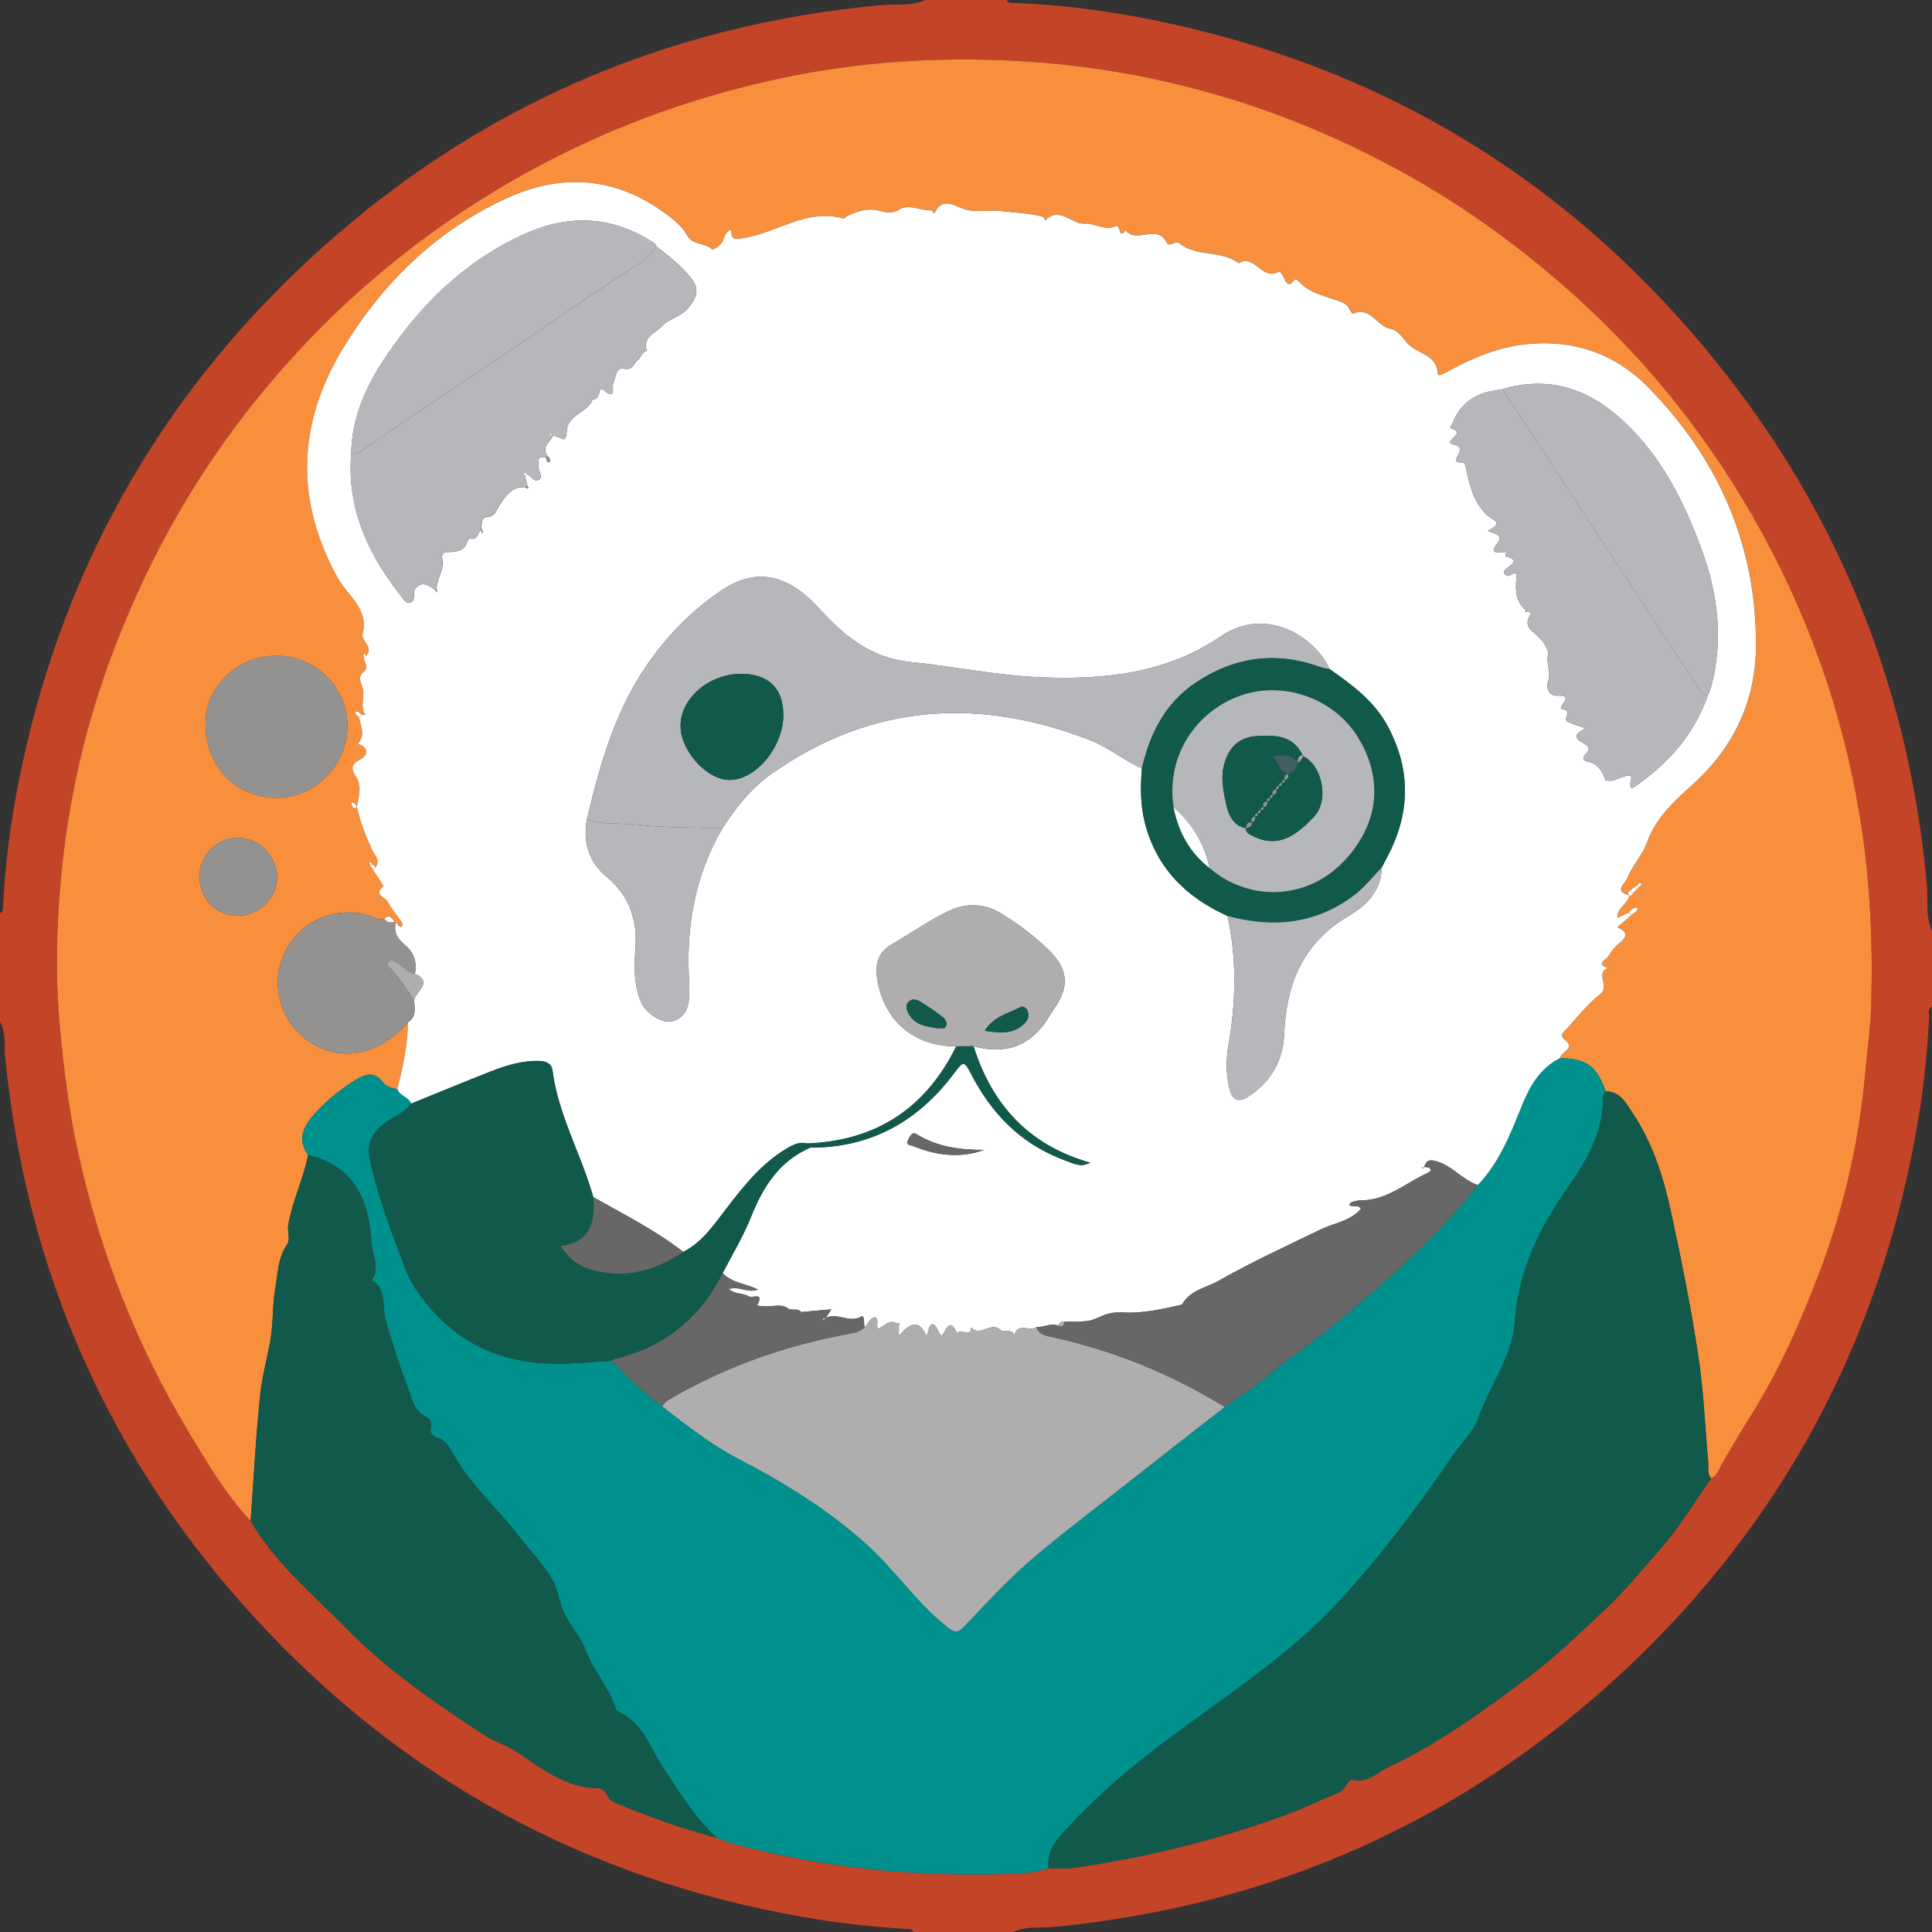 <?xml version="1.0" encoding="utf-8"?>
<!-- Generator: Adobe Illustrator 16.0.0, SVG Export Plug-In . SVG Version: 6.00 Build 0)  -->
<!DOCTYPE svg PUBLIC "-//W3C//DTD SVG 1.1//EN" "http://www.w3.org/Graphics/SVG/1.1/DTD/svg11.dtd">
<svg version="1.1" id="Layer_1" xmlns="http://www.w3.org/2000/svg" xmlns:xlink="http://www.w3.org/1999/xlink" x="0px" y="0px"
	 width="80px" height="80px" viewBox="0 0 80 80" enable-background="new 0 0 80 80" xml:space="preserve">
<rect x="0" y="0" width="80" height="80" fill="#333333" stroke="none"/>
<g id="kVvDXc_1_">
	<g>
		<g id="u8mKL7_1_">
			<g>
				<path fill="#C44427" d="M0,42.315c0-1.502,0-3.003,0-4.507c0.124-0.048,0.118-0.152,0.124-0.257
					c0.081-1.709,0.301-3.401,0.629-5.078c1.664-8.506,5.641-15.759,11.975-21.66C19.419,4.58,27.364,1.051,36.496,0.212
					C37.098,0.157,37.729,0.27,38.312,0c1.126,0,2.253,0,3.38,0c0.055,0.162,0.198,0.118,0.313,0.123
					c1.771,0.068,3.527,0.28,5.268,0.613c9.999,1.91,18.119,6.91,24.337,14.943c4.767,6.163,7.473,13.164,8.175,20.938
					c0.058,0.646-0.062,1.318,0.215,1.942c0,1.042,0,2.086,0,3.131c-0.215,0.095-0.112,0.288-0.12,0.435
					c-0.071,1.353-0.199,2.702-0.417,4.036c-1.48,9.058-5.521,16.779-12.233,23.042c-6.614,6.171-14.464,9.672-23.47,10.576
					c-0.605,0.062-1.237-0.04-1.819,0.22c-1.375,0-2.753,0-4.132,0c-0.052-0.168-0.196-0.118-0.309-0.126
					c-1.415-0.087-2.822-0.246-4.219-0.49c-8.993-1.566-16.604-5.701-22.76-12.425c-6.019-6.572-9.438-14.33-10.308-23.211
					C0.165,43.274,0.267,42.763,0,42.315z M43.421,77.361c0.312,0,0.631,0.037,0.938-0.005c3.079-0.425,6.079-1.172,8.993-2.248
					c0.702-0.26,1.37-0.605,2.067-0.87c0.299-0.115,0.391-0.588,0.604-0.54c0.635,0.139,1.018-0.312,1.479-0.529
					c2.125-1.004,4.015-2.387,5.885-3.797c1.116-0.839,2.102-1.826,3.121-2.772c0.789-0.73,1.464-1.582,2.183-2.39
					c0.825-0.922,1.449-1.991,2.164-2.995c0.162-0.073,0.246-0.223,0.325-0.366c0.545-1.02,1.187-1.986,1.769-2.982
					c0.938-1.604,1.661-3.288,2.321-5c1.03-2.67,1.69-5.446,1.952-8.308c0.095-1.012,0.236-2.023,0.263-3.04
					c0.067-2.581-0.05-5.151-0.472-7.712c-0.729-4.428-2.223-8.584-4.455-12.465c-2.083-3.621-4.703-6.812-7.865-9.559
					c-2.021-1.756-4.183-3.307-6.52-4.601c-4.961-2.749-10.282-4.326-15.937-4.654c-3.286-0.188-6.569,0.014-9.813,0.692
					c-3.951,0.827-7.675,2.232-11.175,4.239c-4.072,2.34-7.586,5.34-10.549,8.982c-2.547,3.129-4.504,6.598-5.948,10.36
					c-1.182,3.071-1.918,6.255-2.222,9.522c-0.191,2.049-0.239,4.108-0.05,6.176c0.16,1.742,0.372,3.47,0.747,5.181
					c0.896,4.101,2.398,7.965,4.56,11.571c0.781,1.299,1.548,2.609,2.594,3.726c1.011,1.74,2.557,3.016,3.936,4.423
					c1.698,1.74,3.715,3.118,5.751,4.452c0.417,0.27,0.886,0.391,1.31,0.674c1.022,0.679,2.042,1.515,3.394,1.52
					c0.183,0.002,0.301,0.149,0.372,0.299c0.089,0.191,0.249,0.267,0.424,0.341c1.347,0.555,2.714,1.04,4.122,1.42
					c0.233,0.084,0.461,0.188,0.7,0.251c3.65,0.976,7.368,1.348,11.136,1.245C42.158,77.584,42.805,77.568,43.421,77.361z"/>
				<path fill-rule="evenodd" clip-rule="evenodd" fill="#F78F3D" d="M10.379,62.979c-1.046-1.116-1.813-2.427-2.594-3.726
					c-2.162-3.606-3.664-7.471-4.56-11.571c-0.375-1.711-0.587-3.438-0.747-5.181c-0.189-2.067-0.142-4.127,0.05-6.176
					c0.304-3.268,1.04-6.451,2.222-9.522c1.444-3.763,3.401-7.231,5.948-10.36C13.662,12.8,17.176,9.8,21.248,7.46
					c3.5-2.007,7.224-3.412,11.175-4.239c3.244-0.679,6.527-0.881,9.813-0.692c5.654,0.328,10.976,1.905,15.937,4.654
					c2.337,1.294,4.499,2.845,6.52,4.601c3.162,2.746,5.782,5.938,7.865,9.559c2.232,3.881,3.727,8.037,4.455,12.465
					c0.422,2.561,0.539,5.131,0.472,7.712c-0.026,1.017-0.168,2.028-0.263,3.04c-0.262,2.861-0.922,5.638-1.952,8.308
					c-0.66,1.712-1.383,3.396-2.321,5c-0.582,0.996-1.224,1.963-1.769,2.982c-0.079,0.144-0.163,0.293-0.325,0.366
					c-0.173-0.193-0.103-0.435-0.12-0.657c-0.134-1.483-0.191-2.979-0.417-4.449c-0.299-1.966-0.691-3.921-1.111-5.864
					c-0.316-1.465-0.762-2.9-1.605-4.161c-0.268-0.398-0.512-0.891-1.116-0.894c-0.364-1.045-0.791-1.357-1.887-1.376
					c0.037-0.262,0.64-0.397,0.238-0.726c-0.275-0.225-0.134-0.307,0.003-0.453c0.466-0.498,0.886-1.062,1.42-1.47
					c0.43-0.33-0.223-0.87,0.325-1.088c-0.545-0.165-0.053-0.356,0.016-0.482c0.115-0.212,0.285-0.413,0.477-0.565
					c0.352-0.275,0.288-0.467-0.109-0.635c0.215-0.186,0.403-0.346,0.589-0.505c0.092-0.092,0.257-0.118,0.26-0.299
					c-0.184-0.034-0.271,0.081-0.359,0.193c-0.154,0.068-0.307,0.134-0.479,0.213c-0.019-0.362,0.263-0.472,0.378-0.682
					c0.047-0.084,0.176-0.23,0.083-0.257c-0.639-0.173-0.131-0.495-0.062-0.679c0.204-0.542,0.631-0.956,0.838-1.535
					c0.341-0.956,1.093-1.667,1.846-2.337c1.71-1.525,2.633-3.454,2.651-5.726c0.031-4.203-1.557-7.798-4.483-10.77
					c-1.344-1.365-3.053-1.96-5.007-1.764c-1.185,0.12-2.243,0.568-3.268,1.132c-0.134,0.071-0.406,0.238-0.417,0.081
					c-0.042-0.81-0.872-0.81-1.263-1.258c-0.171-0.193-0.375-0.534-0.708-0.595c-0.556-0.102-0.814-0.943-1.543-0.618
					c-0.019,0.008-0.129-0.146-0.17-0.238c-0.068-0.142-0.176-0.194-0.32-0.252c-0.613-0.246-1.31-0.335-1.776-0.88
					c-0.029-0.034-0.131-0.063-0.139-0.05c-0.294,0.414-0.38,0.042-0.49-0.139c-0.058-0.092-0.103-0.226-0.207-0.168
					c-0.658,0.351-0.972-0.768-1.627-0.367c-0.718-0.561-1.734-0.243-2.438-0.817c-0.201-0.168-0.411,0.21-0.548-0.053
					c-0.396-0.768-1.249,0.074-1.695-0.492c-0.321,0.419-0.178-0.275-0.416-0.168c-0.435,0.194-0.856-0.131-1.273-0.107
					c-0.561,0.034-1.04-0.744-1.633-0.139c-0.034-0.047-0.058-0.112-0.1-0.137c-0.233-0.123-1.482-0.217-1.776-0.248
					c-0.516-0.056-1.032,0.094-1.554-0.103c-0.356-0.131-0.833-0.472-1.14,0.157c-0.05,0.103-0.126-0.084-0.146-0.081
					c-0.446,0.021-0.931-0.28-1.311-0.045c-0.319,0.199-0.576,0.131-0.838,0.063c-0.49-0.132-0.915,0.018-1.336,0.212
					c-0.073,0.034-0.076,0.128-0.22,0.092c-1.485-0.394-2.707,0.61-4.085,0.828c-0.445,0.067-0.506,0.026-0.5-0.352
					C30.023,9.604,30,9.818,29.932,9.976c-0.094,0.22-0.414,0.372-0.445,0.341c-0.293-0.289-0.802-0.142-1.043-0.593
					c-0.175-0.33-0.503-0.603-0.812-0.833c-2.075-1.564-4.333-1.75-6.652-0.684c-2.885,1.323-5.083,3.458-6.732,6.145
					c-1.918,3.128-2.06,6.322-0.251,9.585c0.404,0.729,1.289,1.26,1.022,2.313c-0.073,0.286,0.495,0.543,0.134,0.915
					c-0.011-0.053-0.026-0.118-0.095-0.076c-0.018,0.013,0.008,0.097,0.013,0.149c0.024,0.19,0.217,0.4,0,0.571
					c-0.244,0.193-0.157,0.38-0.071,0.603c0.152,0.377-0.123,0.812,0.139,1.184c-0.055,0-0.11-0.002-0.163-0.005
					c-0.079-0.058-0.165-0.186-0.249-0.104c-0.052,0.053,0.055,0.165,0.142,0.215c0.065,0.356,0.291,0.729-0.05,1.093
					c0.406,0.112,0.503,0.427,0.073,0.663c-0.442,0.243-0.296,0.442-0.125,0.733c0.236,0.403,0.076,0.822,0.008,1.236
					c-0.032-0.1-0.076-0.186-0.188-0.204c-0.011,0-0.047,0.07-0.04,0.076c0.063,0.062,0.071,0.259,0.236,0.112
					c0.133,0.613,0.367,1.192,0.624,1.767c0.102,0.223,0.391,0.45,0.126,0.746c-0.005-0.078-0.047-0.12-0.126-0.123
					c-0.01-0.062-0.031-0.115-0.107-0.084c-0.005,0.003,0.023,0.09,0.037,0.137c0.037,0.05,0.073,0.1,0.107,0.149
					c0.155,0.243,0.461,0.679,0.44,0.697c-0.443,0.349,0.073,0.45,0.163,0.615c0.162,0.31,0.398,0.574,0.595,0.862
					c0.039,0.061,0.055,0.196-0.045,0.199c-0.068,0.002-0.139-0.121-0.207-0.188l-0.04-0.009c-0.121-0.131-0.207-0.38-0.438-0.12
					c-0.262,0.042-0.479-0.11-0.718-0.173c-1.266-0.346-2.613,0.194-3.286,1.331c-0.668,1.127-0.495,2.584,0.419,3.509
					c1.315,1.336,3.228,1.171,4.564-0.396c-0.005,0.943-0.212,1.853-0.435,2.762c-0.238-0.021-0.469-0.112-0.608-0.288
					c-0.37-0.467-0.734-0.322-1.142-0.074c-0.663,0.406-1.253,0.902-1.761,1.486c-0.508,0.587-0.558,1.113-0.184,1.614
					c-0.202,0.978-0.642,1.884-0.823,2.868c-0.052,0.292,0.105,0.606-0.062,0.853c-0.37,0.542-0.37,1.174-0.475,1.776
					c-0.123,0.715-0.083,1.478-0.204,2.167c-0.121,0.707-0.333,1.438-0.412,2.159C10.597,59.423,10.507,61.202,10.379,62.979z
					 M67.637,36.964c0.042-0.041,0.084-0.083,0.126-0.125c0.039-0.045,0.078-0.089,0.12-0.131c0.058-0.021,0.113-0.063,0.063-0.118
					c-0.053-0.055-0.097,0.002-0.123,0.055c-0.053,0.034-0.105,0.065-0.157,0.1c-0.05,0.039-0.103,0.081-0.155,0.123
					c-0.057,0.047-0.139,0.115-0.081,0.179C67.533,37.155,67.585,37.038,67.637,36.964z M11.461,27.154
					c-1.601-0.011-2.94,1.252-2.951,2.777c-0.013,1.766,1.216,3.081,2.903,3.104c1.593,0.024,2.948-1.314,2.972-2.929
					C14.406,28.485,13.096,27.162,11.461,27.154z M8.259,36.288c-0.005,0.904,0.66,1.611,1.538,1.633
					c0.891,0.021,1.661-0.707,1.677-1.585c0.019-0.862-0.765-1.654-1.629-1.644C8.959,34.703,8.267,35.4,8.259,36.288z"/>
				<path fill-rule="evenodd" clip-rule="evenodd" fill="#00908D" d="M64.598,43.813c1.096,0.019,1.522,0.331,1.887,1.376
					c-0.037,0.073-0.11,0.146-0.107,0.218c0.028,1.462-0.677,2.665-1.465,3.781c-1.188,1.685-2.052,3.472-2.188,5.544
					c-0.1,1.485-1.056,2.644-1.512,3.993c-0.175,0.514-0.729,1.062-1.095,1.599c-1.415,2.083-2.93,4.085-4.633,5.945
					c-1.826,1.991-4.046,3.506-6.213,5.081c-1.734,1.258-3.42,2.57-4.879,4.146c-0.485,0.521-1.074,1.024-0.972,1.865
					c-0.616,0.207-1.264,0.223-1.897,0.241c-3.768,0.103-7.486-0.27-11.136-1.245c-0.238-0.062-0.466-0.167-0.7-0.251
					c-0.92-0.839-1.554-1.89-2.23-2.914c-0.547-0.828-0.844-1.876-1.874-2.321c-0.047-0.021-0.081-0.098-0.099-0.154
					c-0.26-0.836-0.886-1.48-1.19-2.291c-0.254-0.681-0.799-1.202-1.04-1.892c-0.115-0.33-0.155-0.673-0.322-1.001
					c-0.364-0.715-0.941-1.252-1.413-1.876c-0.885-1.177-2.033-2.141-2.754-3.453c-0.16-0.286-0.328-0.577-0.692-0.682
					c-0.154-0.045-0.285-0.194-0.235-0.391c0.05-0.191-0.003-0.366-0.155-0.435c-0.563-0.257-0.634-0.792-0.818-1.289
					c-0.333-0.896-0.629-1.803-0.893-2.726c-0.163-0.565,0.06-1.278-0.579-1.68c0.354-0.498,0.026-0.998-0.005-1.493
					c-0.105-1.771-0.679-3.221-2.628-3.679c-0.375-0.501-0.325-1.027,0.184-1.614c0.508-0.584,1.098-1.08,1.761-1.486
					c0.408-0.248,0.772-0.393,1.142,0.074c0.139,0.176,0.37,0.267,0.608,0.288c0.097,0.291,0.472,0.314,0.571,0.603
					c-0.267,0.367-0.689,0.521-1.041,0.775c-0.508,0.369-0.82,0.817-0.681,1.483c0.33,1.593,0.912,3.107,1.491,4.616
					c0.22,0.566,0.597,1.101,0.998,1.567c1.378,1.619,3.171,2.337,5.288,2.332c0.749,0,1.491-0.068,2.232-0.12
					c0.663,0.665,1.344,1.31,2.093,1.878c1.012,0.784,2.018,1.58,3.155,2.173c1.905,0.987,3.718,2.106,5.319,3.545
					c1.192,1.072,2.083,2.437,3.356,3.436c0.302,0.235,0.433,0.241,0.692-0.034c0.859-0.904,1.703-1.826,2.638-2.645
					c1.198-1.045,2.472-1.999,3.722-2.981c1.47-1.158,2.95-2.309,4.425-3.461c0.834-0.543,1.63-1.133,2.38-1.785
					c1.229-0.854,2.39-1.795,3.517-2.772c1.647-1.423,3.243-2.9,4.58-4.632c0.862-0.906,1.323-2.039,1.779-3.176
					C63.309,45.048,63.723,44.249,64.598,43.813z"/>
				<path fill-rule="evenodd" clip-rule="evenodd" fill="#11594B" d="M43.421,77.361c-0.103-0.841,0.486-1.344,0.972-1.865
					c1.459-1.575,3.145-2.888,4.879-4.146c2.167-1.575,4.387-3.09,6.213-5.081c1.703-1.86,3.218-3.862,4.633-5.945
					c0.366-0.537,0.92-1.085,1.095-1.599c0.456-1.35,1.412-2.508,1.512-3.993c0.137-2.072,1.001-3.859,2.188-5.544
					c0.788-1.116,1.493-2.319,1.465-3.781c-0.003-0.071,0.07-0.145,0.107-0.218c0.604,0.003,0.849,0.495,1.116,0.894
					c0.844,1.261,1.289,2.696,1.605,4.161c0.42,1.943,0.812,3.898,1.111,5.864c0.226,1.47,0.283,2.966,0.417,4.449
					c0.018,0.223-0.053,0.464,0.12,0.657c-0.715,1.004-1.339,2.073-2.164,2.995c-0.719,0.808-1.394,1.659-2.183,2.39
					c-1.02,0.946-2.005,1.934-3.121,2.772c-1.87,1.41-3.76,2.793-5.885,3.797c-0.461,0.218-0.844,0.668-1.479,0.529
					c-0.214-0.048-0.306,0.425-0.604,0.54c-0.697,0.265-1.365,0.61-2.067,0.87c-2.914,1.076-5.914,1.823-8.993,2.248
					C44.052,77.398,43.733,77.361,43.421,77.361z"/>
				<path fill-rule="evenodd" clip-rule="evenodd" fill="#11594B" d="M12.761,47.831c1.95,0.458,2.523,1.907,2.628,3.679
					c0.031,0.495,0.359,0.995,0.005,1.493c0.639,0.401,0.417,1.114,0.579,1.68c0.264,0.923,0.561,1.829,0.893,2.726
					c0.184,0.497,0.254,1.032,0.818,1.289c0.152,0.068,0.205,0.243,0.155,0.435c-0.05,0.196,0.081,0.346,0.235,0.391
					c0.364,0.104,0.532,0.396,0.692,0.682c0.721,1.312,1.869,2.276,2.754,3.453c0.472,0.624,1.048,1.161,1.413,1.876
					c0.167,0.328,0.207,0.671,0.322,1.001c0.241,0.689,0.786,1.211,1.04,1.892c0.304,0.811,0.93,1.455,1.19,2.291
					c0.018,0.057,0.052,0.133,0.099,0.154c1.03,0.445,1.326,1.493,1.874,2.321c0.676,1.024,1.31,2.075,2.23,2.914
					c-1.407-0.38-2.775-0.865-4.122-1.42c-0.176-0.074-0.335-0.149-0.424-0.341c-0.071-0.149-0.189-0.297-0.372-0.299
					c-1.352-0.005-2.372-0.841-3.394-1.52c-0.424-0.283-0.894-0.404-1.31-0.674c-2.036-1.334-4.054-2.712-5.751-4.452
					c-1.378-1.407-2.924-2.683-3.936-4.423c0.128-1.776,0.217-3.556,0.406-5.324c0.079-0.721,0.291-1.452,0.412-2.159
					c0.121-0.689,0.081-1.452,0.204-2.167c0.105-0.603,0.105-1.234,0.475-1.776c0.167-0.246,0.01-0.561,0.062-0.853
					C12.119,49.715,12.559,48.809,12.761,47.831z"/>
				<path fill-rule="evenodd" clip-rule="evenodd" fill="#FFFFFF" d="M64.598,43.813c-0.875,0.436-1.289,1.234-1.627,2.081
					c-0.456,1.137-0.917,2.27-1.779,3.176c-0.626-0.207-1.032-0.775-1.677-0.975c-0.325-0.103-0.448-0.05-0.545,0.232
					c-0.032,0.006-0.068,0.014-0.103,0.019c0.008,0.016,0.016,0.031,0.023,0.045c0.023-0.023,0.05-0.045,0.076-0.068
					c0.078,0.014,0.193-0.005,0.233,0.042c0.107,0.129-0.037,0.181-0.118,0.218c-0.896,0.419-1.672,1.132-2.746,1.121
					c-0.121,0-0.244,0.04-0.362,0.073c-0.044,0.014-0.07,0.071-0.107,0.11c0.145,0.139,0.394-0.042,0.485,0.173
					c-0.451,0.514-1.104,0.576-1.656,0.844c-1.42,0.689-2.861,1.35-4.231,2.128c-0.517,0.293-1.195,0.39-1.52,0.99
					c-0.808,0.184-1.614,0.372-2.455,0.325c-0.265-0.017-0.554,0.018-0.794,0.117c-0.527,0.223-0.52,0.247-1.054,0.26
					c-0.188,0.003-0.375,0.005-0.561,0.008c-0.134-0.023-0.221,0.026-0.244,0.165c-0.312-0.136-0.605,0.076-0.912,0.047
					c-0.265,0.229-0.794-0.22-0.922,0.359c-0.098-0.319-0.43-0.095-0.577-0.235c-0.39-0.367-0.841,0.307-1.21-0.098
					c-0.023,0.482-0.477-0.034-0.584,0.252c-0.293-0.716-0.466-0.139-0.626,0.097c-0.21-0.154-0.168-0.44-0.404-0.492
					c-0.196,0.106-0.115,0.343-0.251,0.477c-0.254-0.613-0.618-0.61-1.129,0.019c0-0.163,0-0.31,0-0.451
					c0.008-0.031,0.019-0.062,0.026-0.094c-0.029,0.01-0.058,0.021-0.089,0.031c-0.34-0.202-0.54,0.115-0.799,0.217
					c-0.107-0.141,0.076-0.366-0.134-0.484c-0.238,0.047-0.27,0.296-0.424,0.422c-0.042-0.16,0.008-0.532-0.139-0.448
					c-0.511,0.294-1.011-0.204-1.486,0.068l0.008,0.008c0.081-0.128,0.162-0.254,0.241-0.382l0.024-0.024l-0.016,0.031
					c-0.421,0.037-0.841,0.074-1.26,0.113l0.008,0.008c-0.133-0.181-0.346-0.068-0.508-0.134l0.008,0.011
					c-0.327-0.28-0.712-0.076-1.069-0.131c-0.086-0.014-0.291,0.016-0.249-0.065c0.293-0.535-0.223-0.257-0.341-0.331
					c-0.246-0.151-0.586-0.089-0.843-0.309c0.417-0.149,0.796,0.191,1.205,0.013c-0.5-0.238-1.069-0.262-1.459-0.673
					c0.396-0.771,0.852-1.52,1.171-2.322c0.498-1.249,1.166-2.315,2.455-2.874c2.534,0.006,4.486-1.105,5.975-3.104
					c0.364-0.493,0.406-0.487,0.689,0.06c0.823,1.588,1.983,2.814,3.676,3.49c0.768,0.307,0.867,0.346,1.258,0.179
					c-2.55-0.724-4.072-2.403-4.835-4.824c1.426,0.391,2.484-0.079,3.202-1.354c0.063-0.107,0.139-0.21,0.207-0.312
					c0.548-0.828,0.484-1.521-0.218-2.238c-0.613-0.629-1.32-1.147-2.064-1.604c-0.684-0.417-1.459-0.43-2.156-0.095
					c-0.82,0.396-1.575,0.925-2.366,1.384c-0.548,0.317-0.687,0.802-0.603,1.384c0.257,1.755,1.509,2.838,3.28,2.84
					c-1.26,2.558-3.307,3.907-6.163,4.02c-0.346-0.078-0.584,0.045-0.906,0.241c-1.012,0.613-1.708,1.499-2.411,2.405
					c-0.532,0.684-1.012,1.431-1.821,1.845c-1.158-0.896-2.46-1.556-3.729-2.269c-0.495-1.767-1.449-3.386-1.688-5.238
					c-0.037-0.285-0.247-0.391-0.54-0.4c-0.703-0.021-1.355,0.178-1.992,0.424c-1.111,0.436-2.214,0.894-3.32,1.342
					c-0.1-0.288-0.474-0.312-0.571-0.603c0.223-0.909,0.43-1.818,0.435-2.762c0.348-0.221,0.288-0.561,0.259-0.891
					c0.011-0.378,0.836-0.734,0.029-1.13c0.113-0.517-0.073-0.917-0.472-1.242c-0.278-0.228-0.409-0.516-0.319-0.88
					c0.068,0.067,0.139,0.19,0.207,0.188c0.1-0.003,0.084-0.139,0.045-0.199c-0.197-0.288-0.433-0.553-0.595-0.862
					c-0.089-0.165-0.605-0.267-0.163-0.615c0.021-0.019-0.286-0.454-0.44-0.697c0.032-0.023,0.063-0.05,0.089-0.079
					c0.265-0.296-0.024-0.523-0.126-0.746c-0.257-0.574-0.49-1.153-0.624-1.767l-0.008,0.016c0.068-0.414,0.228-0.833-0.008-1.236
					c-0.17-0.291-0.317-0.49,0.125-0.733c0.43-0.236,0.333-0.551-0.073-0.663c0.341-0.364,0.115-0.736,0.05-1.093
					c0.034-0.037,0.071-0.073,0.107-0.11c0.053,0.003,0.107,0.005,0.163,0.005c-0.262-0.372,0.013-0.807-0.139-1.184
					c-0.086-0.223-0.173-0.409,0.071-0.603c0.217-0.171,0.024-0.381,0-0.571c0.029-0.021,0.058-0.048,0.082-0.073
					c0.361-0.372-0.207-0.629-0.134-0.915c0.267-1.054-0.618-1.585-1.022-2.313c-1.808-3.263-1.667-6.457,0.251-9.585
					c1.648-2.687,3.847-4.821,6.732-6.145c2.319-1.066,4.577-0.881,6.652,0.684c0.31,0.23,0.637,0.503,0.812,0.833
					c0.241,0.451,0.75,0.304,1.043,0.593c0.031,0.031,0.351-0.121,0.445-0.341C30,9.818,30.023,9.604,30.283,9.509
					c-0.005,0.378,0.055,0.419,0.5,0.352c1.378-0.218,2.6-1.222,4.085-0.828c0.145,0.036,0.147-0.058,0.22-0.092
					c0.422-0.194,0.847-0.344,1.336-0.212c0.262,0.067,0.519,0.136,0.838-0.063c0.38-0.235,0.865,0.065,1.311,0.045
					c0.021-0.003,0.097,0.184,0.146,0.081c0.307-0.629,0.783-0.288,1.14-0.157c0.521,0.196,1.038,0.047,1.554,0.103
					c0.294,0.031,1.543,0.125,1.776,0.248c0.042,0.024,0.065,0.09,0.1,0.137c0.593-0.605,1.072,0.173,1.633,0.139
					c0.417-0.023,0.839,0.302,1.273,0.107c0.238-0.107,0.095,0.587,0.416,0.168c0.446,0.566,1.3-0.275,1.695,0.492
					c0.137,0.263,0.347-0.115,0.548,0.053c0.703,0.574,1.72,0.257,2.438,0.817c0.655-0.4,0.969,0.718,1.627,0.367
					c0.104-0.058,0.149,0.076,0.207,0.168c0.11,0.181,0.196,0.553,0.49,0.139c0.008-0.014,0.109,0.016,0.139,0.05
					c0.467,0.545,1.163,0.634,1.776,0.88c0.145,0.058,0.252,0.11,0.32,0.252c0.041,0.092,0.151,0.246,0.17,0.238
					c0.729-0.325,0.987,0.517,1.543,0.618c0.333,0.061,0.537,0.401,0.708,0.595c0.391,0.448,1.221,0.448,1.263,1.258
					c0.011,0.157,0.283-0.01,0.417-0.081c1.024-0.563,2.083-1.012,3.268-1.132c1.954-0.196,3.663,0.398,5.007,1.764
					c2.927,2.972,4.515,6.566,4.483,10.77c-0.019,2.271-0.941,4.2-2.651,5.726c-0.753,0.67-1.505,1.381-1.846,2.337
					c-0.207,0.579-0.634,0.993-0.838,1.535c-0.068,0.184-0.576,0.506,0.062,0.679c0.093,0.026-0.036,0.173-0.083,0.257
					c-0.115,0.21-0.396,0.319-0.378,0.682c0.173-0.079,0.325-0.145,0.479-0.213c0.034,0.034,0.065,0.071,0.1,0.105
					c-0.186,0.159-0.374,0.319-0.589,0.505c0.397,0.168,0.461,0.359,0.109,0.635c-0.191,0.152-0.361,0.354-0.477,0.565
					c-0.068,0.126-0.561,0.317-0.016,0.482c-0.548,0.218,0.104,0.758-0.325,1.088c-0.534,0.408-0.954,0.972-1.42,1.47
					c-0.137,0.146-0.278,0.229-0.003,0.453C65.238,43.416,64.635,43.552,64.598,43.813z M57.211,35.927
					c0.076-0.146,0.154-0.294,0.23-0.44c0.954-1.797,0.996-3.59,0.026-5.408c-0.561-1.051-1.476-1.714-2.408-2.371
					c-0.579-1.315-2.623-2.644-4.504-1.362c-2.29,1.559-4.854,1.808-7.513,1.697c-1.803-0.075-3.563-0.458-5.348-0.631
					c-1.62-0.163-2.736-1.082-3.745-2.19c-1.179-1.3-2.495-1.835-4.067-0.778c-1.257,0.846-2.295,1.912-3.144,3.165
					c-1.297,1.915-1.908,4.098-2.434,6.312c-0.176,0.938,0.076,1.769,0.799,2.368c0.98,0.812,1.3,1.824,1.206,3.05
					c-0.058,0.727-0.055,1.46,0.233,2.154c0.194,0.461,0.886,0.912,1.3,0.797c0.548-0.154,0.694-0.603,0.697-1.121
					c0-0.147,0.011-0.294,0.003-0.438c-0.152-2.274,0.209-4.438,1.373-6.433c0.556-0.862,1.192-1.666,2.036-2.259
					c4.117-2.896,8.524-3.188,13.151-1.407c0.781,0.302,1.426,0.844,2.18,1.188c-0.058,0.744-0.067,1.483,0.115,2.217
					c0.475,1.892,1.701,3.112,3.434,3.894c0.388,1.787,0.348,3.571,0.033,5.372c-0.102,0.581-0.102,1.205,0.053,1.8
					c0.118,0.456,0.356,0.568,0.775,0.302c0.934-0.604,1.438-1.505,1.48-2.553c0.089-2.12,0.771-3.811,2.696-4.939
					C56.556,37.51,57.208,36.886,57.211,35.927z M70.716,28.805c0.05-0.136,0.118-0.267,0.152-0.408
					c0.484-1.9,0.28-3.758-0.386-5.579c-0.771-2.117-1.764-4.101-3.511-5.604c-1.392-1.195-2.969-1.63-4.764-1.099
					c-0.103,0.019-0.204,0.037-0.307,0.053c-0.841,0.134-1.459,0.553-1.761,1.381c-0.029,0.079-0.181,0.165,0.011,0.218
					c0.307,0.084,0.154,0.215,0.047,0.349c-0.089,0.115-0.312,0.23,0.044,0.304c0.244,0.047,0.255,0.221,0.137,0.427
					c-0.07,0.126-0.191,0.317,0.136,0.302c0.152-0.008,0.163,0.11,0.191,0.252c0.147,0.694,0.317,1.396,0.852,1.912
					c0.23,0.221,0.778,0.314,0.045,0.663c0.246,0.134,0.689,0.137,0.414,0.5c-0.406,0.546,0.076,0.347,0.283,0.389
					c0.021,0.021,0.039,0.042,0.061,0.06c0,0.04-0.006,0.076-0.009,0.115c-0.008,0.014-0.013,0.029-0.018,0.045
					c0.002-0.019,0.005-0.034,0.008-0.053c0.936,0.241-0.398,0.54,0.008,0.761c0.123,0.23,0.482-0.364,0.44,0.141
					c-0.042,0.524-0.034,0.985,0.411,1.34c-0.014,0.013-0.029,0.028-0.04,0.044c0,0.003,0.021,0.021,0.032,0.031
					c0.013-0.016,0.028-0.028,0.042-0.042c0.078,0.019,0.199,0.042,0.133,0.147c-0.201,0.33-0.133,0.521,0.182,0.772
					c0.267,0.213,0.603,0.635,0.55,0.886c-0.081,0.38,0.145,0.713,0.003,1.09c-0.071,0.189-0.042,0.637,0.44,0.605
					c0.217-0.013,0.406,0.039,0.191,0.312c-0.065,0.084-0.147,0.239-0.034,0.249c0.439,0.045-0.011,0.425,0.217,0.52
					c0.218,0.092,0.44,0.165,0.736,0.272c-0.4,0.188-0.514,0.377-0.139,0.581c0.205,0.11,0.388,0.236,0.179,0.453
					c-0.271,0.281-0.056,0.307,0.146,0.367c0.372,0.113,0.524,0.414,0.642,0.744c-0.005,0.014-0.008,0.026-0.013,0.039
					c0-0.016,0.002-0.031,0.005-0.047c0.383,0.139,0.691-0.226,1.059-0.17c0.07,0.173-0.115,0.333,0.042,0.523
					C69.021,31.689,70.126,30.464,70.716,28.805z M21.764,20.179c0.026,0.019,0.065,0.061,0.076,0.053
					c0.065-0.04,0.029-0.081-0.008-0.121c-0.032-0.136-0.063-0.272-0.094-0.411c0.026-0.023,0.05-0.05,0.076-0.076
					c0.178,0.073,0.296,0.372,0.508,0.233c0.17-0.11-0.021-0.333-0.018-0.506c0.005-0.193-0.123-0.503,0.296-0.4
					c0.053,0.065,0.021,0.238,0.142,0.181c0.081-0.037,0.019-0.173-0.063-0.241c-0.28-0.38,0.094-0.584,0.226-0.854l0.008-0.008
					c0.149,0.056,0.296,0.113,0.438,0.165c0.178-0.154,0.068-0.377,0.16-0.584c0.233-0.511,0.857-0.579,1.033-1.085l-0.008,0.008
					c0.335,0.058,0.236-0.584,0.438-0.398c0.542,0.504,0.369-0.151,0.414-0.251c0.115-0.247,0.115-0.687,0.438-0.618
					c0.385,0.083,0.403-0.226,0.574-0.347c0.142-0.104,0.165-0.358,0.398-0.398c0.013,0.008,0.029,0.017,0.044,0.024
					c-0.019-0.006-0.037-0.011-0.052-0.017c-0.205-0.57,0.322-0.712,0.595-1.001c0.317-0.338,0.82-0.416,1.119-0.783
					c0.322-0.391,0.506-0.746,0.102-1.244c-0.414-0.514-0.917-0.899-1.425-1.295c-0.052-0.154-0.197-0.204-0.319-0.28
					c-1.716-1.037-3.478-1.014-5.251-0.188c-2.471,1.15-4.326,3.008-5.785,5.259c-0.737,1.138-1.263,2.393-1.284,3.794
					c-0.178,2.238,0.673,4.119,2.018,5.83c0.113,0.142,0.223,0.383,0.409,0.333c0.244-0.062,0.155-0.346,0.191-0.54l-0.008,0.009
					c0.291-0.389,0.579-0.216,0.865,0.01c0.031,0.037,0.06,0.071,0.091,0.107c-0.01-0.052-0.023-0.104-0.034-0.159
					c0.023-0.456,0.375-0.859,0.212-1.345l-0.005,0.005c0.05-0.062,0.097-0.178,0.144-0.178c0.417-0.008,0.836,0.013,0.957-0.526
					c0.002-0.019,0.076-0.032,0.112-0.026c0.291,0.031,0.291-0.236,0.406-0.388c0.019,0.052,0.039,0.104,0.061,0.157
					c0.013-0.016,0.042-0.031,0.039-0.04c-0.018-0.05-0.044-0.097-0.065-0.146c0.002-0.186,0.013-0.472,0.175-0.477
					c0.404-0.013,0.419-0.272,0.595-0.529C20.918,20.562,21.214,20.11,21.764,20.179z M40.753,47.616
					c-0.982,0-1.931-0.118-2.791-0.647c-0.197-0.12-0.27,0.062-0.351,0.215c-0.128,0.241,0.065,0.218,0.188,0.268
					C38.762,47.844,39.739,47.978,40.753,47.616z"/>
				<path fill-rule="evenodd" clip-rule="evenodd" fill="#939291" d="M11.461,27.154c1.635,0.008,2.945,1.331,2.924,2.953
					c-0.024,1.614-1.378,2.953-2.972,2.929c-1.688-0.023-2.917-1.339-2.903-3.104C8.521,28.406,9.86,27.144,11.461,27.154z"/>
				<path fill-rule="evenodd" clip-rule="evenodd" fill="#939291" d="M17.15,41.44c0.029,0.33,0.089,0.67-0.259,0.891
					c-1.336,1.566-3.249,1.731-4.564,0.396c-0.915-0.925-1.087-2.382-0.419-3.509c0.673-1.137,2.02-1.677,3.286-1.331
					c0.238,0.062,0.456,0.215,0.718,0.173l-0.013-0.011c0.063,0.045,0.126,0.092,0.188,0.137c0.086,0,0.173-0.003,0.262-0.006
					l0.04,0.009c-0.089,0.364,0.042,0.652,0.319,0.88c0.398,0.325,0.584,0.726,0.472,1.242c-0.338-0.023-0.506-0.338-0.778-0.469
					c-0.092-0.045-0.173-0.115-0.278-0.037c-0.078,0.058-0.099,0.157-0.042,0.212C16.513,40.437,16.841,40.932,17.15,41.44z
					 M15.759,39.705c0.026,0.003,0.052,0.006,0.079,0.006c-0.013-0.017-0.024-0.032-0.037-0.045
					c-0.026-0.014-0.05-0.023-0.076-0.037C15.735,39.655,15.748,39.682,15.759,39.705z"/>
				<path fill-rule="evenodd" clip-rule="evenodd" fill="#939291" d="M8.259,36.288c0.008-0.888,0.7-1.585,1.585-1.596
					c0.864-0.011,1.648,0.781,1.629,1.644c-0.016,0.878-0.786,1.605-1.677,1.585C8.919,37.899,8.254,37.192,8.259,36.288z"/>
				<path fill-rule="evenodd" clip-rule="evenodd" fill="#FFFFFF" d="M16.348,38.18c-0.089,0.003-0.176,0.006-0.262,0.006
					c-0.062-0.045-0.125-0.092-0.188-0.137l0.013,0.011C16.141,37.8,16.228,38.049,16.348,38.18z"/>
				<path fill-rule="evenodd" clip-rule="evenodd" fill="#FFFFFF" d="M67.457,37.784c0.089-0.112,0.176-0.228,0.359-0.193
					c-0.003,0.181-0.168,0.207-0.26,0.299C67.522,37.855,67.491,37.818,67.457,37.784z"/>
				<path fill-rule="evenodd" clip-rule="evenodd" fill="#FFFFFF" d="M14.868,29.701c-0.086-0.05-0.194-0.162-0.142-0.215
					c0.084-0.081,0.17,0.047,0.249,0.104C14.938,29.628,14.902,29.664,14.868,29.701z"/>
				<path fill-rule="evenodd" clip-rule="evenodd" fill="#FFFFFF" d="M14.781,33.411c-0.165,0.146-0.173-0.05-0.236-0.112
					c-0.008-0.006,0.029-0.076,0.04-0.076c0.112,0.019,0.157,0.104,0.188,0.204L14.781,33.411z"/>
				<path fill-rule="evenodd" clip-rule="evenodd" fill="#FFFFFF" d="M15.334,35.854c-0.013-0.047-0.042-0.134-0.037-0.137
					c0.076-0.031,0.097,0.021,0.107,0.084C15.381,35.819,15.357,35.838,15.334,35.854z"/>
				<path fill-rule="evenodd" clip-rule="evenodd" fill="#FFFFFF" d="M15.405,35.801c0.079,0.003,0.121,0.045,0.126,0.123
					c-0.026,0.029-0.058,0.056-0.089,0.079c-0.034-0.05-0.071-0.1-0.107-0.149C15.357,35.838,15.381,35.819,15.405,35.801z"/>
				<path fill-rule="evenodd" clip-rule="evenodd" fill="#FFFFFF" d="M67.824,36.645c0.026-0.053,0.07-0.109,0.123-0.055
					c0.05,0.055-0.006,0.097-0.063,0.118C67.863,36.687,67.841,36.666,67.824,36.645z"/>
				<path fill-rule="evenodd" clip-rule="evenodd" fill="#FFFFFF" d="M67.883,36.708c-0.042,0.042-0.081,0.086-0.12,0.131
					c-0.034-0.031-0.065-0.063-0.097-0.095c0.052-0.034,0.104-0.065,0.157-0.1C67.841,36.666,67.863,36.687,67.883,36.708z"/>
				<path fill-rule="evenodd" clip-rule="evenodd" fill="#FFFFFF" d="M67.511,36.867c0.053-0.042,0.105-0.084,0.155-0.123
					c0.031,0.031,0.062,0.063,0.097,0.095c-0.042,0.042-0.084,0.084-0.126,0.125C67.596,36.933,67.554,36.898,67.511,36.867z"/>
				<path fill-rule="evenodd" clip-rule="evenodd" fill="#FFFFFF" d="M67.637,36.964c-0.052,0.074-0.104,0.191-0.207,0.082
					c-0.058-0.063,0.024-0.132,0.081-0.179C67.554,36.898,67.596,36.933,67.637,36.964z"/>
				<path fill-rule="evenodd" clip-rule="evenodd" fill="#FFFFFF" d="M15.069,27.238c-0.005-0.053-0.031-0.137-0.013-0.149
					c0.068-0.042,0.084,0.023,0.095,0.076C15.127,27.19,15.098,27.217,15.069,27.238z"/>
				<path fill-rule="evenodd" clip-rule="evenodd" fill="#AFADAD" d="M37.221,54.871c0,0.142,0,0.288,0,0.451
					c0.511-0.629,0.875-0.632,1.129-0.019c0.136-0.134,0.055-0.37,0.251-0.477c0.236,0.052,0.194,0.338,0.404,0.492
					c0.16-0.235,0.333-0.812,0.626-0.097c0.107-0.286,0.561,0.23,0.584-0.252c0.369,0.404,0.82-0.27,1.21,0.098
					c0.147,0.141,0.479-0.084,0.577,0.235c0.128-0.579,0.657-0.131,0.922-0.359c0.065,0.265,0.272,0.341,0.509,0.391
					c2.597,0.556,5.023,1.533,7.281,2.925c-1.475,1.152-2.955,2.303-4.425,3.461c-1.25,0.982-2.523,1.937-3.722,2.981
					c-0.936,0.818-1.779,1.74-2.638,2.645c-0.259,0.275-0.39,0.27-0.692,0.034c-1.273-0.999-2.164-2.363-3.356-3.436
					c-1.601-1.438-3.414-2.558-5.319-3.545c-1.137-0.593-2.143-1.389-3.155-2.173c0.086-0.086,0.16-0.196,0.265-0.256
					c2.353-1.387,4.892-2.272,7.573-2.76c0.215-0.037,0.398-0.103,0.556-0.249c0.154-0.126,0.186-0.375,0.424-0.422
					c0.209,0.118,0.026,0.344,0.134,0.484c0.259-0.102,0.458-0.419,0.799-0.217C37.179,54.829,37.201,54.851,37.221,54.871z"/>
				<path fill-rule="evenodd" clip-rule="evenodd" fill="#11594B" d="M28.294,51.837c0.81-0.414,1.289-1.161,1.821-1.845
					c0.702-0.906,1.399-1.792,2.411-2.405c0.322-0.196,0.561-0.319,0.906-0.241c0.04,0.058,0.079,0.118,0.118,0.176
					c-1.289,0.559-1.958,1.625-2.455,2.874c-0.32,0.803-0.776,1.552-1.171,2.322c-0.946,1.889-2.442,3.084-4.504,3.563
					c-0.037,0.01-0.068,0.044-0.105,0.068c-0.742,0.052-1.483,0.12-2.232,0.12c-2.117,0.005-3.91-0.713-5.288-2.332
					c-0.401-0.467-0.778-1.001-0.998-1.567c-0.579-1.509-1.161-3.023-1.491-4.616c-0.139-0.666,0.173-1.114,0.681-1.483
					c0.351-0.254,0.773-0.408,1.041-0.775c1.105-0.448,2.209-0.906,3.32-1.342c0.637-0.246,1.289-0.445,1.992-0.424
					c0.293,0.01,0.503,0.115,0.54,0.4c0.238,1.853,1.192,3.472,1.688,5.238c0.079,1-0.079,1.852-1.352,2.033
					c0.341,0.516,0.747,0.83,1.258,0.972C25.86,52.964,27.128,52.642,28.294,51.837z"/>
				<path fill-rule="evenodd" clip-rule="evenodd" fill="#666766" d="M58.97,48.328c0.097-0.282,0.22-0.335,0.545-0.232
					c0.645,0.199,1.051,0.768,1.677,0.975c-1.337,1.731-2.933,3.209-4.58,4.632c-1.127,0.978-2.288,1.919-3.517,2.772
					c-1.284-0.768-2.573-1.524-3.926-2.169c-0.1-0.048-0.151-0.188-0.225-0.283c0.324-0.601,1.003-0.697,1.52-0.99
					c1.37-0.778,2.812-1.438,4.231-2.128c0.553-0.268,1.205-0.33,1.656-0.844c-0.092-0.215-0.341-0.034-0.485-0.173
					c0.037-0.039,0.063-0.097,0.107-0.11c0.118-0.033,0.241-0.073,0.362-0.073c1.074,0.011,1.85-0.702,2.746-1.121
					c0.081-0.037,0.226-0.089,0.118-0.218c-0.04-0.047-0.155-0.028-0.233-0.042L58.97,48.328z"/>
				<path fill-rule="evenodd" clip-rule="evenodd" fill="#666766" d="M25.315,56.35c0.037-0.024,0.068-0.059,0.105-0.068
					c2.062-0.479,3.558-1.675,4.504-3.563c0.391,0.411,0.959,0.435,1.459,0.673c-0.409,0.179-0.789-0.162-1.205-0.013
					c0.257,0.22,0.597,0.157,0.843,0.309c0.118,0.074,0.634-0.204,0.341,0.331c-0.042,0.081,0.163,0.052,0.249,0.065
					c0.356,0.055,0.742-0.149,1.069,0.131c-0.013,0.005-0.031,0.008-0.044,0.016c-0.005,0.005-0.005,0.021-0.005,0.031
					c0.013-0.019,0.026-0.039,0.042-0.058c0.163,0.065,0.375-0.047,0.508,0.134c-0.008,0.016-0.016,0.028-0.023,0.042
					c0.005-0.016,0.01-0.031,0.016-0.05c0.419-0.039,0.839-0.076,1.26-0.113l-0.008-0.007c-0.079,0.128-0.16,0.254-0.241,0.382
					c-0.037,0.003-0.074,0.008-0.113,0.008c0.011,0.021,0.016,0.039,0.026,0.061c0.026-0.026,0.052-0.053,0.078-0.076
					c0.475-0.272,0.975,0.226,1.486-0.068c0.147-0.084,0.097,0.288,0.139,0.448c-0.157,0.146-0.341,0.212-0.556,0.249
					c-2.681,0.487-5.22,1.373-7.573,2.76c-0.104,0.06-0.178,0.17-0.265,0.256C26.659,57.659,25.978,57.015,25.315,56.35z"/>
				<path fill-rule="evenodd" clip-rule="evenodd" fill="#666766" d="M48.945,54.022c0.073,0.095,0.125,0.235,0.225,0.283
					c1.353,0.645,2.642,1.401,3.926,2.169c-0.75,0.652-1.546,1.242-2.38,1.785c-2.258-1.392-4.685-2.369-7.281-2.925
					c-0.236-0.05-0.443-0.126-0.509-0.391c0.307,0.029,0.601-0.183,0.909-0.047c0.179,0.089,0.213-0.042,0.247-0.165
					c0.186-0.003,0.372-0.005,0.561-0.008c0.534-0.013,0.526-0.037,1.054-0.26c0.24-0.1,0.529-0.134,0.794-0.117
					C47.331,54.395,48.137,54.206,48.945,54.022z"/>
				<path fill-rule="evenodd" clip-rule="evenodd" fill="#B5B7BA" d="M47.283,31.818c-0.754-0.344-1.398-0.886-2.18-1.188
					c-4.627-1.781-9.035-1.488-13.151,1.407c-0.844,0.593-1.48,1.396-2.036,2.259c-1.177-0.039-2.361-0.011-3.527-0.146
					c-0.692-0.081-1.412,0.023-2.083-0.23c0.526-2.215,1.137-4.397,2.434-6.312c0.849-1.253,1.887-2.319,3.144-3.165
					c1.572-1.057,2.888-0.521,4.067,0.778c1.009,1.108,2.125,2.027,3.745,2.19c1.784,0.173,3.545,0.556,5.348,0.631
					c2.659,0.11,5.223-0.139,7.513-1.697c1.881-1.281,3.925,0.047,4.504,1.362c-0.12-0.023-0.246-0.034-0.361-0.076
					c-1.85-0.676-3.593-0.44-5.209,0.652C48.24,29.127,47.614,30.388,47.283,31.818z M30.699,27.903
					c-1.331-0.003-2.51,0.998-2.518,2.144c-0.008,1.043,1.09,2.254,2.039,2.248c1.085-0.005,2.211-1.367,2.217-2.678
					C32.439,28.506,31.832,27.906,30.699,27.903z"/>
				<path fill-rule="evenodd" clip-rule="evenodd" fill="#B5B7BA" d="M19.896,21.919c-0.115,0.151-0.115,0.419-0.406,0.388
					c-0.037-0.006-0.11,0.008-0.112,0.026c-0.121,0.539-0.54,0.519-0.957,0.526c-0.047,0-0.094,0.115-0.144,0.178
					c-0.008-0.016-0.013-0.033-0.024-0.044c-0.008-0.006-0.023,0-0.037,0c0.023,0.013,0.045,0.026,0.066,0.039
					c0.162,0.485-0.189,0.889-0.212,1.345c-0.019,0.018-0.04,0.033-0.058,0.052c-0.286-0.226-0.574-0.398-0.865-0.01
					c-0.008-0.037-0.013-0.071-0.021-0.108c-0.016,0.011-0.034,0.021-0.05,0.032c0.026,0.023,0.052,0.044,0.079,0.067
					c-0.037,0.194,0.052,0.478-0.191,0.54c-0.186,0.05-0.296-0.191-0.409-0.333c-1.344-1.711-2.196-3.592-2.018-5.83
					c0.299,0.019,0.503-0.181,0.723-0.327c3.414-2.301,6.834-4.596,10.227-6.926c0.587-0.403,1.289-0.684,1.69-1.331
					c0.508,0.396,1.011,0.781,1.425,1.295c0.404,0.498,0.22,0.854-0.102,1.244c-0.299,0.367-0.802,0.445-1.119,0.783
					c-0.272,0.289-0.799,0.431-0.595,1.001l0.008-0.008c-0.233,0.04-0.257,0.294-0.398,0.398c-0.17,0.121-0.188,0.43-0.574,0.347
					c-0.322-0.068-0.322,0.371-0.438,0.618c-0.045,0.1,0.128,0.755-0.414,0.251c-0.202-0.186-0.103,0.456-0.438,0.398
					c-0.013-0.016-0.026-0.028-0.042-0.042c0.019,0.011,0.034,0.023,0.05,0.034c-0.176,0.506-0.799,0.574-1.033,1.085
					c-0.091,0.207,0.019,0.43-0.16,0.584c-0.142-0.052-0.288-0.109-0.438-0.165c-0.047-0.028-0.094-0.061-0.142-0.089
					c-0.008,0.019-0.019,0.037-0.026,0.055c0.052,0.017,0.107,0.029,0.16,0.042c-0.131,0.271-0.506,0.475-0.226,0.854
					c-0.026,0.021-0.052,0.042-0.079,0.062c-0.419-0.104-0.291,0.205-0.296,0.398c-0.003,0.173,0.188,0.396,0.018,0.506
					c-0.212,0.139-0.33-0.16-0.508-0.233c-0.029-0.021-0.073-0.065-0.084-0.058c-0.068,0.042-0.031,0.09,0.008,0.134
					c0.031,0.139,0.062,0.275,0.094,0.411c-0.023,0.021-0.044,0.045-0.068,0.068c-0.55-0.068-0.846,0.383-1.063,0.705
					c-0.176,0.257-0.191,0.517-0.595,0.529c-0.162,0.005-0.173,0.291-0.175,0.477L19.896,21.919z"/>
				<path fill-rule="evenodd" clip-rule="evenodd" fill="#B5B7BA" d="M63.202,25.271c-0.445-0.354-0.453-0.815-0.411-1.34
					c0.042-0.505-0.317,0.09-0.44-0.141c-0.406-0.221,0.928-0.52-0.008-0.761l0.01,0.008c0.003-0.039,0.009-0.075,0.009-0.115
					c0.013-0.028,0.025-0.055,0.039-0.081c-0.034,0.006-0.065,0.014-0.1,0.021c-0.207-0.042-0.689,0.157-0.283-0.389
					c0.275-0.363-0.168-0.366-0.414-0.5c0.733-0.349,0.186-0.442-0.045-0.663c-0.534-0.516-0.704-1.218-0.852-1.912
					c-0.028-0.142-0.039-0.26-0.191-0.252c-0.327,0.016-0.206-0.176-0.136-0.302c0.118-0.206,0.107-0.38-0.137-0.427
					c-0.355-0.073-0.133-0.188-0.044-0.304c0.107-0.134,0.26-0.265-0.047-0.349c-0.191-0.053-0.04-0.139-0.011-0.218
					c0.302-0.828,0.92-1.247,1.761-1.381c0.103-0.016,0.204-0.034,0.307-0.053c2.642,4.028,5.279,8.056,7.926,12.077
					c0.152,0.236,0.246,0.545,0.582,0.613c-0.59,1.659-1.695,2.885-3.142,3.844c-0.157-0.19,0.028-0.351-0.042-0.523
					c-0.367-0.056-0.676,0.309-1.059,0.17l0.008,0.008c-0.117-0.33-0.27-0.631-0.642-0.744c-0.202-0.061-0.417-0.086-0.146-0.367
					c0.209-0.217,0.026-0.343-0.179-0.453c-0.375-0.204-0.262-0.393,0.139-0.581c-0.296-0.107-0.519-0.181-0.736-0.272
					c-0.228-0.095,0.223-0.475-0.217-0.52c-0.113-0.01-0.031-0.165,0.034-0.249c0.215-0.272,0.025-0.324-0.191-0.312
					c-0.482,0.031-0.512-0.416-0.44-0.605c0.142-0.377-0.084-0.71-0.003-1.09c0.053-0.251-0.283-0.673-0.55-0.886
					c-0.314-0.251-0.383-0.442-0.182-0.772c0.066-0.105-0.055-0.129-0.133-0.147L63.202,25.271z"/>
				<path fill-rule="evenodd" clip-rule="evenodd" fill="#B5B7BA" d="M27.178,10.203c-0.401,0.647-1.103,0.928-1.69,1.331
					c-3.393,2.33-6.813,4.625-10.227,6.926c-0.22,0.146-0.424,0.346-0.723,0.327c0.021-1.401,0.547-2.656,1.284-3.794
					c1.459-2.251,3.314-4.108,5.785-5.259c1.774-0.825,3.535-0.849,5.251,0.188C26.981,9.999,27.125,10.049,27.178,10.203z"/>
				<path fill-rule="evenodd" clip-rule="evenodd" fill="#B5B7BA" d="M70.716,28.805c-0.336-0.068-0.43-0.377-0.582-0.613
					c-2.646-4.021-5.284-8.049-7.926-12.077c1.795-0.531,3.372-0.097,4.764,1.099c1.747,1.504,2.74,3.487,3.511,5.604
					c0.666,1.821,0.87,3.679,0.386,5.579C70.834,28.538,70.766,28.669,70.716,28.805z"/>
				<path fill-rule="evenodd" clip-rule="evenodd" fill="#11594B" d="M47.283,31.818c0.331-1.431,0.957-2.691,2.207-3.535
					c1.616-1.093,3.359-1.328,5.209-0.652c0.115,0.042,0.241,0.053,0.361,0.076c0.933,0.657,1.848,1.32,2.408,2.371
					c0.97,1.818,0.928,3.611-0.026,5.408c-0.076,0.146-0.154,0.294-0.23,0.44c-0.364,0.364-0.674,0.781-1.087,1.101
					c-1.606,1.242-3.391,1.412-5.293,0.901c-1.732-0.781-2.959-2.002-3.434-3.894C47.215,33.302,47.225,32.562,47.283,31.818z
					 M48.596,33.433c0.199,1.014,0.665,1.868,1.488,2.51c1.658,1.454,4.446,1.452,6.074-0.906c1.017-1.468,0.958-3.073,0.065-4.518
					c-0.852-1.376-2.503-2.109-4.067-1.905C50.074,28.889,48.208,30.861,48.596,33.433z"/>
				<path fill-rule="evenodd" clip-rule="evenodd" fill="#AFADAD" d="M39.595,43.326c-1.771-0.002-3.023-1.085-3.28-2.84
					c-0.084-0.582,0.055-1.066,0.603-1.384c0.792-0.459,1.546-0.988,2.366-1.384c0.697-0.335,1.472-0.322,2.156,0.095
					c0.744,0.456,1.451,0.975,2.064,1.604c0.702,0.718,0.766,1.41,0.218,2.238c-0.068,0.102-0.144,0.204-0.207,0.312
					c-0.718,1.275-1.776,1.745-3.202,1.354C40.075,43.324,39.834,43.324,39.595,43.326z M40.774,42.682
					c0.639,0.1,1.19,0.147,1.643-0.299c0.139-0.136,0.207-0.316,0.136-0.514c-0.047-0.133-0.183-0.225-0.293-0.167
					C41.754,41.964,41.149,42.082,40.774,42.682z M38.812,42.577c0.144-0.026,0.301,0.061,0.359-0.089
					c0.058-0.152-0.04-0.302-0.147-0.383c-0.291-0.226-0.6-0.433-0.912-0.629c-0.142-0.086-0.325-0.139-0.466-0.016
					c-0.168,0.146-0.116,0.341-0.024,0.511C37.887,42.459,38.372,42.501,38.812,42.577z"/>
				<path fill-rule="evenodd" clip-rule="evenodd" fill="#B5B7BA" d="M24.306,33.92c0.671,0.254,1.391,0.149,2.083,0.23
					c1.166,0.136,2.35,0.107,3.527,0.146c-1.164,1.994-1.525,4.158-1.373,6.433c0.008,0.145-0.003,0.291-0.003,0.438
					c-0.002,0.519-0.149,0.967-0.697,1.121c-0.414,0.115-1.105-0.336-1.3-0.797c-0.288-0.694-0.291-1.428-0.233-2.154
					c0.094-1.226-0.226-2.237-1.206-3.05C24.382,35.688,24.13,34.857,24.306,33.92z"/>
				<path fill-rule="evenodd" clip-rule="evenodd" fill="#B5B7BA" d="M50.832,37.929c1.902,0.511,3.687,0.341,5.293-0.901
					c0.413-0.319,0.723-0.736,1.087-1.101c-0.003,0.959-0.655,1.583-1.342,1.983c-1.926,1.129-2.607,2.819-2.696,4.939
					c-0.042,1.048-0.547,1.949-1.48,2.553c-0.419,0.267-0.657,0.154-0.775-0.302c-0.154-0.595-0.154-1.219-0.053-1.8
					C51.179,41.5,51.219,39.716,50.832,37.929z"/>
				<path fill-rule="evenodd" clip-rule="evenodd" fill="#666766" d="M28.294,51.837c-1.166,0.805-2.434,1.127-3.823,0.736
					c-0.511-0.142-0.917-0.456-1.258-0.972c1.273-0.182,1.431-1.033,1.352-2.033C25.833,50.281,27.136,50.94,28.294,51.837z"/>
				<path fill-rule="evenodd" clip-rule="evenodd" fill="#11594B" d="M39.595,43.326c0.239-0.002,0.479-0.002,0.718-0.005
					c0.763,2.421,2.285,4.101,4.835,4.824c-0.391,0.167-0.49,0.128-1.258-0.179c-1.693-0.676-2.854-1.902-3.676-3.49
					c-0.283-0.547-0.325-0.553-0.689-0.06c-1.489,1.999-3.441,3.11-5.975,3.104c-0.04-0.058-0.079-0.118-0.118-0.176
					C36.289,47.233,38.335,45.884,39.595,43.326z"/>
				<path fill-rule="evenodd" clip-rule="evenodd" fill="#666766" d="M40.753,47.616c-1.014,0.361-1.991,0.228-2.953-0.165
					c-0.123-0.05-0.317-0.026-0.188-0.268c0.081-0.152,0.154-0.335,0.351-0.215C38.822,47.498,39.771,47.616,40.753,47.616z"/>
				<path fill-rule="evenodd" clip-rule="evenodd" fill="#AFADAD" d="M17.15,41.44c-0.309-0.509-0.637-1.004-1.069-1.424
					c-0.058-0.055-0.037-0.154,0.042-0.212c0.105-0.078,0.187-0.008,0.278,0.037c0.272,0.131,0.44,0.445,0.778,0.469
					C17.986,40.706,17.161,41.062,17.15,41.44z"/>
				<path fill-rule="evenodd" clip-rule="evenodd" fill="#AFADAD" d="M44.082,54.732c-0.034,0.123-0.068,0.254-0.247,0.165
					C43.861,54.759,43.948,54.709,44.082,54.732z"/>
				<path fill-rule="evenodd" clip-rule="evenodd" fill="#939291" d="M22.679,18.89c0.082,0.068,0.144,0.204,0.063,0.241
					c-0.121,0.058-0.089-0.115-0.142-0.179C22.626,18.932,22.653,18.91,22.679,18.89z"/>
				<path fill-rule="evenodd" clip-rule="evenodd" fill="#AFADAD" d="M58.967,48.323c-0.026,0.023-0.053,0.045-0.076,0.068
					c-0.008-0.014-0.016-0.029-0.023-0.045c0.034-0.005,0.07-0.013,0.103-0.019L58.967,48.323z"/>
				<path fill-rule="evenodd" clip-rule="evenodd" fill="#939291" d="M19.93,21.89c0.021,0.05,0.047,0.097,0.065,0.146
					c0.002,0.009-0.026,0.024-0.039,0.04c-0.021-0.053-0.042-0.105-0.061-0.157L19.93,21.89z"/>
				<path fill-rule="evenodd" clip-rule="evenodd" fill="#939291" d="M18.07,24.377c0.01,0.055,0.023,0.107,0.034,0.159
					c-0.031-0.036-0.06-0.07-0.091-0.107C18.03,24.41,18.051,24.395,18.07,24.377z"/>
				<path fill-rule="evenodd" clip-rule="evenodd" fill="#939291" d="M66.474,32.295c-0.003,0.016-0.005,0.031-0.005,0.047
					c0.005-0.013,0.008-0.025,0.013-0.039L66.474,32.295z"/>
				<path fill-rule="evenodd" clip-rule="evenodd" fill="#939291" d="M62.342,23.029c-0.003,0.019-0.006,0.034-0.008,0.053
					c0.005-0.016,0.01-0.031,0.018-0.045L62.342,23.029z"/>
				<polygon fill-rule="evenodd" clip-rule="evenodd" fill="#939291" points="34.433,54.216 34.449,54.185 34.425,54.209 				"/>
				<path fill-rule="evenodd" clip-rule="evenodd" fill="#AFADAD" d="M37.158,54.809c0.032-0.011,0.061-0.021,0.089-0.031
					c-0.008,0.031-0.019,0.062-0.026,0.094C37.201,54.851,37.179,54.829,37.158,54.809z"/>
				<path fill-rule="evenodd" clip-rule="evenodd" fill="#939291" d="M26.788,14.526c0.016,0.006,0.034,0.011,0.052,0.017
					c-0.016-0.008-0.031-0.017-0.044-0.024L26.788,14.526z"/>
				<path fill-rule="evenodd" clip-rule="evenodd" fill="#939291" d="M21.833,20.11c0.037,0.04,0.073,0.081,0.008,0.121
					c-0.011,0.008-0.05-0.034-0.076-0.053C21.788,20.155,21.809,20.132,21.833,20.11z"/>
				<path fill-rule="evenodd" clip-rule="evenodd" fill="#939291" d="M63.236,25.304c-0.014,0.014-0.029,0.026-0.042,0.042
					c-0.011-0.01-0.032-0.028-0.032-0.031c0.011-0.016,0.026-0.031,0.04-0.044L63.236,25.304z"/>
				<path fill-rule="evenodd" clip-rule="evenodd" fill="#F78F3D" d="M15.897,38.049c0.063,0.045,0.126,0.092,0.188,0.137
					C16.023,38.141,15.96,38.094,15.897,38.049z"/>
				<path fill-rule="evenodd" clip-rule="evenodd" fill="#AFADAD" d="M15.759,39.705c-0.011-0.023-0.024-0.05-0.034-0.076
					c0.026,0.014,0.05,0.023,0.076,0.037L15.759,39.705z"/>
				<path fill-rule="evenodd" clip-rule="evenodd" fill="#AFADAD" d="M15.8,39.666c0.013,0.013,0.024,0.028,0.037,0.045
					c-0.026,0-0.053-0.003-0.079-0.006L15.8,39.666z"/>
				<path fill-rule="evenodd" clip-rule="evenodd" fill="#FFFFFF" d="M34.176,54.583c-0.026,0.023-0.052,0.05-0.078,0.076
					c-0.011-0.021-0.016-0.039-0.026-0.061c0.039,0,0.076-0.005,0.113-0.008L34.176,54.583z"/>
				<path fill-rule="evenodd" clip-rule="evenodd" fill="#FFFFFF" d="M32.672,54.203c-0.016,0.019-0.029,0.039-0.042,0.058
					c0-0.011,0-0.026,0.005-0.031c0.013-0.008,0.031-0.011,0.044-0.016L32.672,54.203z"/>
				<path fill-rule="evenodd" clip-rule="evenodd" fill="#FFFFFF" d="M33.173,54.329c-0.005,0.019-0.01,0.034-0.016,0.05
					c0.008-0.014,0.016-0.026,0.023-0.042L33.173,54.329z"/>
				<path fill-rule="evenodd" clip-rule="evenodd" fill="#11594B" d="M30.699,27.903c1.132,0.003,1.74,0.603,1.737,1.714
					c-0.005,1.311-1.132,2.673-2.217,2.678c-0.948,0.006-2.046-1.205-2.039-2.248C28.189,28.901,29.368,27.9,30.699,27.903z"/>
				<path fill-rule="evenodd" clip-rule="evenodd" fill="#FFFFFF" d="M17.155,24.41c-0.026-0.023-0.053-0.044-0.079-0.067
					c0.016-0.011,0.034-0.021,0.05-0.032c0.008,0.037,0.013,0.071,0.021,0.108L17.155,24.41z"/>
				<path fill-rule="evenodd" clip-rule="evenodd" fill="#FFFFFF" d="M22.904,18.035c-0.053-0.013-0.108-0.025-0.16-0.042
					c0.008-0.018,0.019-0.036,0.026-0.055c0.047,0.028,0.094,0.061,0.142,0.089L22.904,18.035z"/>
				<path fill-rule="evenodd" clip-rule="evenodd" fill="#FFFFFF" d="M24.542,16.523c-0.016-0.011-0.032-0.023-0.05-0.034
					c0.016,0.014,0.029,0.026,0.042,0.042L24.542,16.523z"/>
				<path fill-rule="evenodd" clip-rule="evenodd" fill="#FFFFFF" d="M18.282,23.032c-0.021-0.013-0.042-0.026-0.066-0.039
					c0.013,0,0.029-0.006,0.037,0c0.011,0.011,0.016,0.028,0.024,0.044L18.282,23.032z"/>
				<path fill-rule="evenodd" clip-rule="evenodd" fill="#FFFFFF" d="M21.738,19.699c-0.04-0.044-0.076-0.092-0.008-0.134
					c0.011-0.008,0.055,0.037,0.084,0.058C21.788,19.649,21.764,19.676,21.738,19.699z"/>
				<path fill-rule="evenodd" clip-rule="evenodd" fill="#FFFFFF" d="M62.3,22.862c0.034-0.008,0.065-0.016,0.1-0.021
					c-0.014,0.026-0.026,0.053-0.039,0.081C62.339,22.904,62.321,22.883,62.3,22.862z"/>
				<path fill-rule="evenodd" clip-rule="evenodd" fill="#B5B7BA" d="M48.596,33.433c-0.388-2.571,1.478-4.544,3.561-4.819
					c1.564-0.204,3.216,0.529,4.067,1.905c0.893,1.444,0.951,3.05-0.065,4.518c-1.628,2.358-4.416,2.36-6.074,0.906
					C49.87,34.938,49.372,34.104,48.596,33.433z M53.955,31.305c-0.394-0.854-1.13-0.878-1.921-0.825
					c-0.668,0.044-1.071,0.396-1.289,0.99c-0.238,0.652-0.095,1.315,0.058,1.947c0.092,0.377,0.304,0.78,0.78,0.883
					c0.011,0.134,0.076,0.207,0.208,0.274c0.93,0.496,1.666,0.281,2.641-0.783C55.034,33.131,54.761,31.703,53.955,31.305z"/>
				<path fill-rule="evenodd" clip-rule="evenodd" fill="#FFFFFF" d="M48.596,33.433c0.775,0.671,1.273,1.506,1.488,2.51
					C49.261,35.301,48.795,34.446,48.596,33.433z"/>
				<path fill-rule="evenodd" clip-rule="evenodd" fill="#11594B" d="M40.774,42.682c0.375-0.6,0.98-0.718,1.486-0.979
					c0.11-0.058,0.246,0.034,0.293,0.167c0.071,0.197,0.003,0.378-0.136,0.514C41.964,42.829,41.414,42.781,40.774,42.682z"/>
				<path fill-rule="evenodd" clip-rule="evenodd" fill="#11594B" d="M38.812,42.577c-0.44-0.076-0.925-0.118-1.19-0.605
					c-0.092-0.17-0.144-0.364,0.024-0.511c0.141-0.123,0.325-0.07,0.466,0.016c0.312,0.196,0.621,0.403,0.912,0.629
					c0.107,0.081,0.205,0.23,0.147,0.383C39.113,42.638,38.956,42.551,38.812,42.577z"/>
				<path fill-rule="evenodd" clip-rule="evenodd" fill="#11594B" d="M51.583,34.3c-0.477-0.103-0.688-0.506-0.78-0.883
					c-0.152-0.632-0.296-1.295-0.058-1.947c0.218-0.595,0.621-0.946,1.289-0.99c0.791-0.053,1.527-0.029,1.921,0.825l0.011-0.011
					c-0.124-0.05-0.16,0.058-0.224,0.118c-0.01,0.045-0.021,0.092-0.031,0.136l-0.002,0.003c-0.271-0.361-0.632-0.27-1.038-0.228
					c0.304,0.217,0.299,0.634,0.663,0.726l-0.003,0.003c-0.136,0.036-0.181,0.117-0.123,0.251l0.003-0.002
					c-0.103-0.021-0.134,0.031-0.126,0.123l-0.003,0.002c-0.097-0.013-0.126,0.037-0.123,0.123l-0.003,0.003
					c-0.089-0.005-0.12,0.042-0.122,0.123v0.003c-0.132,0.039-0.179,0.118-0.126,0.246v0.006c-0.1-0.019-0.131,0.031-0.124,0.12
					l-0.002,0.005c-0.092-0.01-0.126,0.037-0.123,0.121l-0.003,0.002c-0.134,0.04-0.179,0.118-0.126,0.249h0.003
					c-0.1-0.019-0.134,0.032-0.123,0.123l-0.005,0.003c-0.095-0.011-0.126,0.037-0.121,0.123l-0.005,0.003
					c-0.087-0.005-0.121,0.042-0.121,0.123l-0.002,0.003c-0.126,0.039-0.171,0.12-0.123,0.246l-0.003,0.005
					c-0.207-0.039-0.207,0.129-0.252,0.252L51.583,34.3z"/>
				<path fill-rule="evenodd" clip-rule="evenodd" fill="#11594B" d="M53.955,31.305c0.807,0.398,1.079,1.826,0.477,2.486
					c-0.975,1.064-1.711,1.279-2.641,0.783c-0.132-0.067-0.197-0.141-0.208-0.274l-0.005,0.008c0.126-0.042,0.275-0.061,0.252-0.252
					l0.003-0.005c0.133-0.037,0.178-0.118,0.123-0.246l0.002-0.003c0.103,0.021,0.132-0.031,0.121-0.123l0.005-0.003
					c0.092,0.011,0.126-0.036,0.121-0.123l0.005-0.003c0.084,0.003,0.12-0.044,0.123-0.123H52.33
					c0.126-0.042,0.173-0.12,0.126-0.249l0.003-0.002c0.094,0.013,0.125-0.037,0.123-0.121l0.002-0.005
					c0.087,0.005,0.124-0.039,0.124-0.12v-0.006c0.131-0.036,0.183-0.115,0.126-0.246v-0.003c0.102,0.019,0.131-0.034,0.122-0.123
					l0.003-0.003c0.092,0.011,0.126-0.039,0.123-0.123l0.003-0.002c0.084,0,0.121-0.048,0.126-0.123l-0.003,0.002
					c0.118-0.044,0.171-0.123,0.123-0.251l0.003-0.003c0.254-0.07,0.393-0.226,0.375-0.498l0.002-0.003
					c0.087,0.04,0.129-0.016,0.165-0.081c0.029-0.058,0.058-0.115,0.09-0.173L53.955,31.305z"/>
				<path fill-rule="evenodd" clip-rule="evenodd" fill="#435F66" d="M53.708,31.551c0.018,0.272-0.121,0.428-0.375,0.498
					c-0.364-0.092-0.359-0.509-0.663-0.726C53.077,31.281,53.438,31.189,53.708,31.551z"/>
				<path fill-rule="evenodd" clip-rule="evenodd" fill="#939291" d="M51.83,34.056c0.023,0.191-0.126,0.21-0.252,0.252
					C51.623,34.185,51.623,34.017,51.83,34.056z"/>
				<path fill-rule="evenodd" clip-rule="evenodd" fill="#939291" d="M53.331,32.052c0.048,0.128-0.005,0.207-0.123,0.251
					C53.15,32.169,53.195,32.088,53.331,32.052z"/>
				<path fill-rule="evenodd" clip-rule="evenodd" fill="#939291" d="M52.833,32.678c0.057,0.131,0.005,0.21-0.126,0.246
					C52.655,32.796,52.702,32.717,52.833,32.678z"/>
				<path fill-rule="evenodd" clip-rule="evenodd" fill="#939291" d="M52.456,33.178c0.047,0.129,0,0.207-0.126,0.249
					C52.277,33.296,52.322,33.218,52.456,33.178z"/>
				<path fill-rule="evenodd" clip-rule="evenodd" fill="#AFADAD" d="M53.965,31.294c-0.032,0.058-0.061,0.115-0.09,0.173
					c-0.044-0.018-0.089-0.036-0.134-0.055C53.805,31.352,53.841,31.244,53.965,31.294z"/>
				<path fill-rule="evenodd" clip-rule="evenodd" fill="#939291" d="M51.956,33.805c0.055,0.128,0.01,0.209-0.123,0.246
					C51.785,33.925,51.83,33.844,51.956,33.805z"/>
				<path fill-rule="evenodd" clip-rule="evenodd" fill="#939291" d="M53.21,32.301c-0.005,0.075-0.042,0.123-0.126,0.123
					C53.077,32.332,53.108,32.279,53.21,32.301z"/>
				<path fill-rule="evenodd" clip-rule="evenodd" fill="#939291" d="M53.742,31.412c0.045,0.019,0.09,0.037,0.134,0.055
					c-0.036,0.065-0.078,0.121-0.165,0.081C53.721,31.504,53.732,31.457,53.742,31.412z"/>
				<path fill-rule="evenodd" clip-rule="evenodd" fill="#939291" d="M52.205,33.553c0.005,0.087-0.029,0.134-0.121,0.123
					C52.079,33.59,52.11,33.542,52.205,33.553z"/>
				<path fill-rule="evenodd" clip-rule="evenodd" fill="#939291" d="M52.079,33.679c0.011,0.092-0.019,0.144-0.121,0.123
					C51.958,33.721,51.992,33.674,52.079,33.679z"/>
				<path fill-rule="evenodd" clip-rule="evenodd" fill="#939291" d="M52.333,33.427c-0.003,0.079-0.039,0.126-0.123,0.123
					C52.199,33.459,52.233,33.408,52.333,33.427z"/>
				<path fill-rule="evenodd" clip-rule="evenodd" fill="#939291" d="M52.582,33.055c0.002,0.084-0.029,0.134-0.123,0.121
					C52.456,33.092,52.49,33.045,52.582,33.055z"/>
				<path fill-rule="evenodd" clip-rule="evenodd" fill="#939291" d="M52.708,32.93c0,0.081-0.037,0.125-0.124,0.12
					C52.577,32.961,52.608,32.911,52.708,32.93z"/>
				<path fill-rule="evenodd" clip-rule="evenodd" fill="#939291" d="M52.956,32.552c0.009,0.089-0.021,0.142-0.122,0.123
					C52.835,32.594,52.867,32.547,52.956,32.552z"/>
				<path fill-rule="evenodd" clip-rule="evenodd" fill="#939291" d="M53.082,32.426c0.003,0.084-0.031,0.134-0.123,0.123
					C52.956,32.463,52.985,32.413,53.082,32.426z"/>
			</g>
		</g>
	</g>
</g>
</svg>
